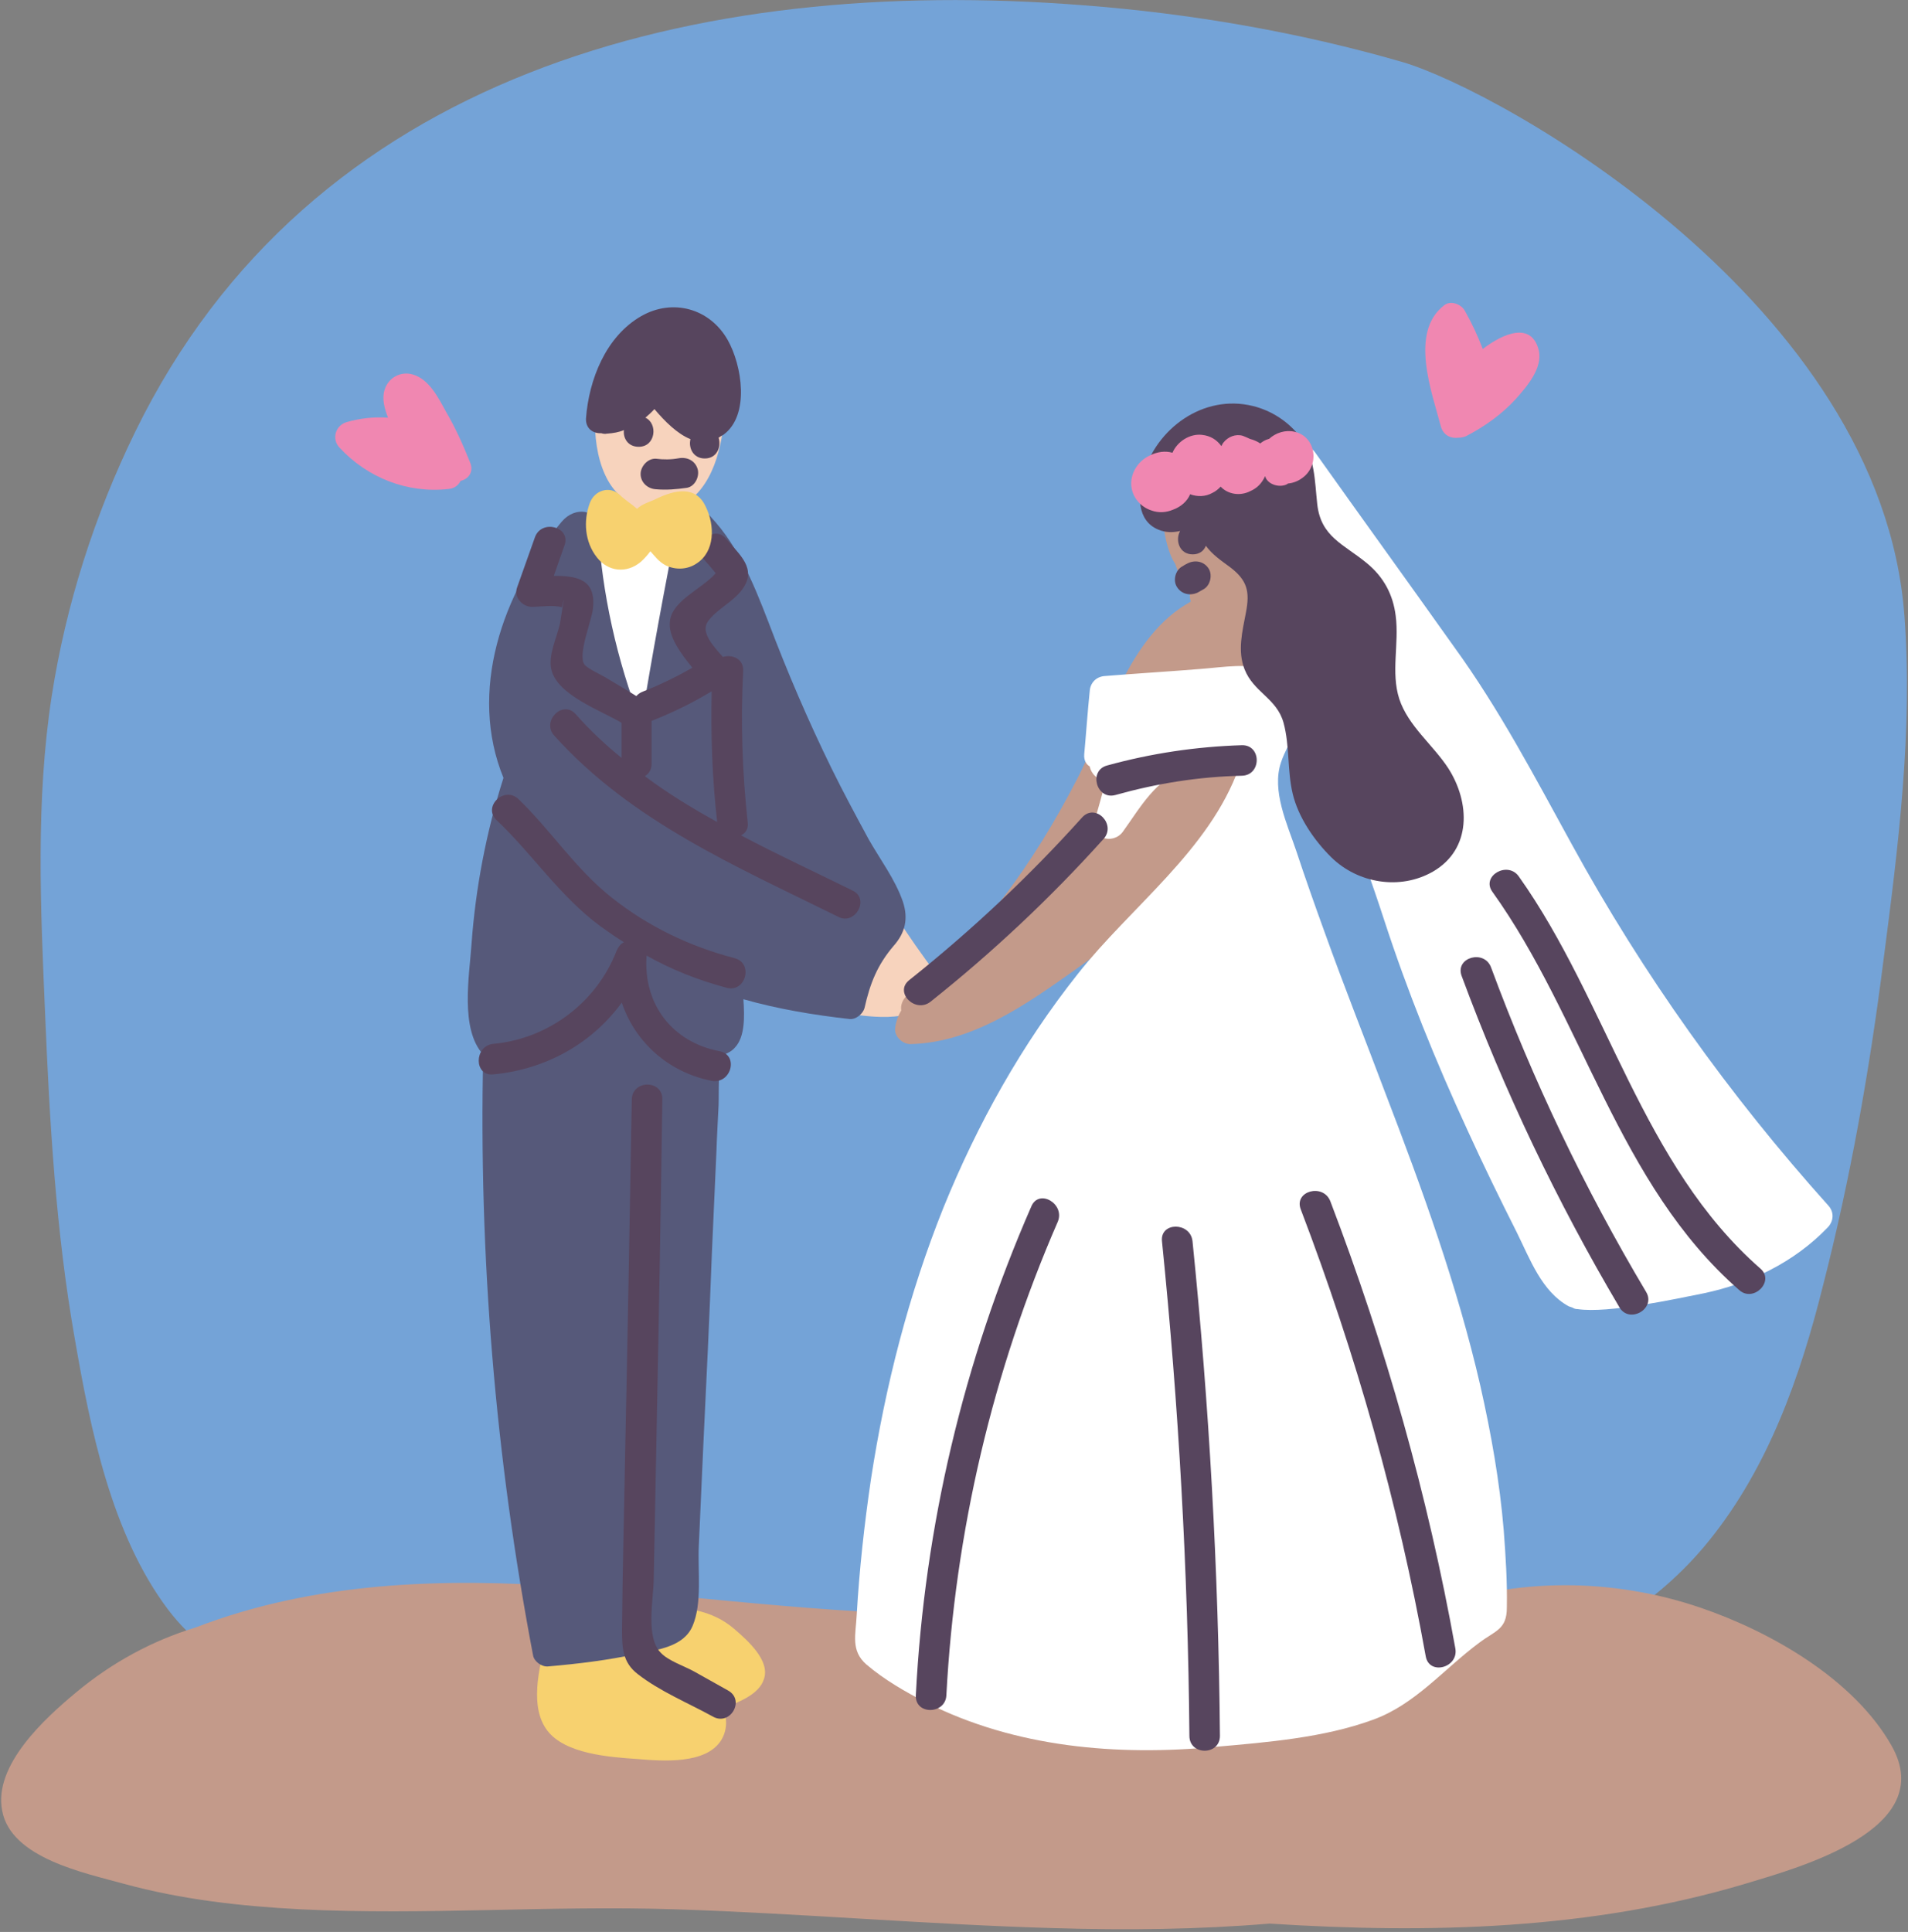 <?xml version="1.0" encoding="utf-8"?>
<!-- Generator: Adobe Illustrator 23.0.2, SVG Export Plug-In . SVG Version: 6.00 Build 0)  -->
<svg version="1.1" id="Capa_1" xmlns="http://www.w3.org/2000/svg" xmlns:xlink="http://www.w3.org/1999/xlink" x="0px" y="0px" viewBox="0 0 800 809.9" style="enable-background:new 0 0 800 809.9;" xml:space="preserve">

<rect x="0" y="0" width="800" height="809.9" fill="#808080" stroke="none"/>

<g>
	<path d="M798.5,258.2C788.9,127.1,629,38,588,26C544.8,13.5,499.1,5.6,454.1,2.2C291-10.6,129.9,31.2,56.7,181
		c-17.1,35-29,72.3-35,110.7c-6.8,44.1-4.7,88.7-2.8,133c1.9,45.6,4.5,91.3,12.4,136.2c6.6,38.2,15.4,82.3,39.2,113.9
		c9.6,12.6,22,22.2,37.7,25.4c2.6,0.4,4.7-0.2,6-1.7c24.1,5.1,48.8,7.2,73.6,6.2c17.7,2.6,35.4,4.1,53.1,4.9
		c47.5,2.3,95.3,2.3,142.8,3.2c45,0.9,90.2,2.3,135.2,2.1c36.7-0.2,74-2.6,109.4-13c34.1-10,65.9-28.1,88.5-56.3
		c24.7-30.7,38-68.4,47.5-106.4c11.5-44.8,19.6-90.6,25.4-136.5C795.9,355,802.1,306.2,798.5,258.2z" style="fill:#74A3D7;"/>
	<path d="M793.1,731.8c-15.8-27.9-50.7-47.8-80-57.8c-36.9-12.6-77.6-12.8-114.3,0.6c-4.3-0.4-8.5-0.9-12.4-1.1
		c-56.5-4.3-113,1.9-169.5,3.2c-59.9,1.5-118.8-7.2-178.5-11.5c-53.1-3.8-106.6-2.1-156.5,17.1C63.8,687.8,46.9,697,32,709.4
		C19,720.2-2.8,739.9,0.9,759c3.6,20,34.8,26.2,51,30.7c24.1,6.6,49,9.4,74,10.7c52.2,2.6,104.5-1.7,156.9,0
		c53.1,1.7,106.2,6.4,159.3,7.9c30.1,0.9,60.1,0.6,90.2-1.9c67.2,4.3,135,2.6,199.8-16.8C754.3,782.9,813,766.9,793.1,731.8z" style="fill:#C39A8A;"/>
</g>
<g>
	<path d="M645.2,146.9c-3-12.2-14.9-7.2-23.5-0.6c-2.1-5.5-4.5-10.7-7.5-16c-1.5-2.8-6-4.5-8.7-2.3
		c-14.7,11.3-5.1,36.5-1.3,51c1.1,3.6,4.3,4.9,7.2,4.5c1.1,0,2.1-0.2,3.2-0.6c7.9-4.1,15.1-9.2,21.1-15.8
		C640.1,162.1,646.9,154.4,645.2,146.9z" style="fill:#F087B1;"/>
	<path d="M197.2,194.1c-3-7.5-6.2-14.7-10.2-21.5c-3.2-5.8-7-13.6-13.9-15.6c-5.1-1.5-10.4,1.3-11.9,6.6
		c-1.1,3.6,0,7.7,1.5,11.5c-5.8-0.4-11.7,0.2-17.5,1.9c-4.7,1.5-6.2,7.2-2.8,10.7c11.7,12.6,28.4,19.2,45.6,17.3
		c2.6-0.2,4.3-1.7,5.1-3.4C196.2,200.9,198.7,198.1,197.2,194.1z" style="fill:#F087B1;"/>
</g>
<g>
	<path d="M392.7,408.5c-24.5-32.6-44.1-68.2-58.8-106.2c-6.8-17.5-13.2-35.4-21.1-52.4c-6.2-13.4-12.6-28.1-26.4-34.8
		v-3.4v-0.2c0.4-0.2,0.9-0.4,1.1-0.6c12.8-8.3,16.2-27.5,16.4-41.8c0-6.8-1.1-14.9-4.3-22c-1.5-5.1-4.1-9.8-8.7-12.4
		c-0.9-0.4-1.7-0.9-2.6-1.1c-1.1-0.6-2.3-1.3-3.6-1.7c-14.3-4.7-26.7,8.7-31.1,20.7c-5.3,14.1-6.2,35.4,1.3,48.8
		c1.9,3.4,4.3,6,7,8.1c-0.4,0.6-0.9,1.5-1.1,2.3c-27.9,9.4-46.7,36.5-50.1,65.5c-1.5,12.8-0.2,25.6,3,38
		c-12.6,80.4-11.3,161.8-3.8,242.4c3.8,40.7,9,81.4,14.5,122c1.3,9.6,2.6,19.2,4.1,29c1.1,6.6,1.9,13,8.5,16.2
		c14.5,7.2,36.5,5.8,52,4.1c5.5-0.6,9.8-9,3.2-11.9c-2.6-1.1-5.1-2.3-7.7-3.8c8.1-0.6,16.2-1.7,24.3-3.2c4.1-0.9,5.8-6.2,3.8-9.4
		c-4.9-8.3-11.9-6.4-19.6-10.2c-10.4-5.3-8.5-27.7-9.2-37.7c-1.7-27.7-0.6-55.6,1.5-83.4c4.1-53.3,11.5-106.2,11.7-159.7
		c18.1,7.5,37.7,11.9,56.5,14.9c7.2,1.1,31.8,5.5,33.3-6.2c0.6,0,1.3-0.2,1.9-0.2C392.7,417.3,395.1,411.5,392.7,408.5z
		 M338.6,384.2c-14.1-6.8-29.2-14.3-42.9-23.7c1.1-12.6,2.3-25.4,3.4-38C312.2,343.3,325.2,363.8,338.6,384.2z" style="fill:#F7D3BD;"/>
	<path d="M307.9,682.9c-19.2-16.6-49.7-5.8-72.3-1.1c-2.8,0.6-4.3,2.1-4.7,3.8c-1.1,0.9-1.9,1.9-2.3,3.4
		c-2.6,10.7-6.6,26.7,0.9,36.5c7.5,9.8,26,11.1,37.7,11.9c10.7,0.9,28.8,2.3,35.2-7.9c2.6-4.3,2.6-9.2,0.6-13.4
		c7.2-2.6,15.4-6,17.3-12.2C323,696.2,313.6,687.8,307.9,682.9z" style="fill:#F7D16F;"/>
	<path d="M290.4,212.8c-4.7-1.7-11.1-0.4-16,0c-7.9,0.6-15.6,1.5-23.2,2.3c-3,0.4-4.9,2.3-5.8,4.7
		c-0.9,1.3-1.3,3-1.1,4.9c2.8,17.3,5.8,34.5,9.2,51.8c3,14.9,5.1,30.7,13.6,43.7c2.6,3.8,8.7,4.5,11.1,0
		c6.4-11.7,8.5-24.7,10.4-37.7c2.3-15.1,4.5-30.3,6.2-45.4C295.7,229.7,300,216.2,290.4,212.8z" style="fill:#FFFFFF;"/>
	<path d="M378.5,377.8c-3.2-9.2-9.6-17.7-14.3-26c-5.3-9.8-10.7-19.8-15.6-29.8c-9.8-20-18.5-40.3-26.4-61.2
		c-6.6-17.1-13.4-33.9-26.9-46.9c-3.2-3.2-9.8-1.9-10.7,2.8c-5.8,28.8-11.1,57.6-15.8,86.3c-10.2-26.4-16.4-54.2-18.1-82.5
		c-0.4-6.6-9.4-8.5-15.1-1.9c-25.4,30.1-39.2,71.6-24.5,107.5c-7.2,22.6-11.7,46.1-13.4,69.7c-0.9,13.2-4.9,35.6,4.9,46.3
		c-1.9,84.4,5.1,168.9,20.9,251.8c0.4,2.6,3.6,4.9,6.2,4.7c12.6-1.1,25.2-2.6,37.5-5.3c8.3-1.7,19.4-2.8,23.2-11.7
		c4.1-9.6,2.1-23.2,2.6-33.5c0.6-14.1,1.3-28.4,1.9-42.4c1.3-26.9,2.6-53.9,3.6-80.8c0.6-14.1,1.3-28.4,1.9-42.4
		c0.2-6.4,0.6-12.8,0.9-19.2c0.2-6.2-0.4-14.7,1.7-20.9c2.1-0.9,3.8-1.7,5.1-3.2c4.3-4.5,4.1-13,3.6-20.3
		c14.5,4.1,29.4,6.6,44.6,8.3c2.6,0.2,5.5-2.1,6.2-4.7c2.3-10.2,5.3-17.9,12.2-26C379.5,391.1,381,385.1,378.5,377.8z M314.7,357.4
		c-2.1-0.6-4.3-1.1-6.6-1.5c-0.4,0-6.2-0.4-6.2-0.2c-0.6-0.6,0.6-7,0.6-8.1c0.2-2.3,0.6-4.9,1.1-7.2
		C307.2,346.1,310.9,351.6,314.7,357.4z" style="fill:#56597A;"/>
	<path d="M305.1,142.5c-7.5-13.2-23-17.5-36.2-10c-14.9,8.5-22,26.7-23.2,42.9c-0.2,4.3,3,6.4,6.4,6.2
		c0.6,0.2,1.5,0.4,2.3,0.2c2.8-0.2,5.1-0.6,7.2-1.5c-0.4,3.4,1.7,7,6.2,7c7.2,0,8.1-9.8,2.8-12.2c1.3-1.1,2.6-2.3,3.8-3.6
		c4.3,5.1,9.6,10.4,15.1,12.6c-0.9,3.6,1.1,8.1,6,8.1c5.1,0,7-4.9,5.8-8.7c0.6-0.4,1.3-0.9,2.1-1.3
		C314.5,174,311.1,153.1,305.1,142.5z" style="fill:#57455E;"/>
	<path d="M292.5,196.6c-1.1-3.6-4.5-5.1-7.9-4.5c-3.2,0.6-6.4,0.6-9.6,0.2c-3.4-0.2-6.4,3.2-6.4,6.4
		c0,3.6,3,6.2,6.4,6.4c4.5,0.4,8.7,0,13-0.6C291.5,203.9,293.4,199.6,292.5,196.6z" style="fill:#57455E;"/>
	<path d="M304.7,414.1c7.9,2.1,11.3-10.2,3.4-12.4c-18.8-4.9-36.2-13.2-51.6-25.4c-15.1-11.9-25.4-28.1-39.2-41.4
		c-6-5.5-15.1,3.4-9,9c15.1,14.3,26.2,31.6,43.3,44.3c3.2,2.3,6.6,4.7,10,6.8c-1.3,0.6-2.3,1.9-3,3.4c-8.3,21.7-28.6,37.1-51.8,39.2
		c-8.1,0.9-8.1,13.6,0,12.8c22.2-2.1,41.4-13,53.9-30.1c5.5,16.4,19.4,29.2,37.7,32.8c8.1,1.5,11.5-10.7,3.4-12.4
		c-20-3.8-32.2-19.8-30.7-40.1C281.4,406.4,292.7,410.9,304.7,414.1z" style="fill:#57455E;"/>
	<path d="M357.6,373.4c-15.6-7.7-31.6-15.1-46.9-23.2c1.9-0.9,3.2-2.8,2.8-5.5c-2.3-21.1-3-42.2-1.9-63.5
		c0.2-5.1-4.7-7-8.5-5.8c-3.8-4.3-9.4-10.2-6.4-14.7c3.4-5.1,10.7-8.3,14.5-13.6c6.4-8.7-1.1-14.5-6.8-21.3c-5.3-6.2-14.3,2.8-9,9
		c1.5,1.7,3.2,3.6,4.7,5.5c-6,6.8-18.1,11.3-19.2,20c-0.9,6.4,4.5,13.6,9.4,19.6c-6.6,3.8-13.6,7.2-20.7,10
		c-1.1,0.4-2.1,1.1-2.8,1.9c-4.1-2.6-8.1-4.9-12.4-7.5c-1.7-1.1-8.3-4.1-9.4-5.8c-2.8-4.1,3-18.1,3.6-23.2
		c1.5-12.6-6.8-13.9-16.4-13.9c1.5-4.3,3-8.5,4.5-12.8c2.8-7.7-9.6-11.1-12.4-3.4l-7.5,21.1c-1.5,4.1,2.3,8.1,6.2,8.1
		c3.6,0,9.2-0.9,12.6,0.2c1.1-4.9,0.9-3.8-0.2,3c-0.2,1.3-0.4,2.6-0.6,3.8c-1.3,5.8-5.1,13.4-3.6,19.4c2.6,10.7,20.9,17.1,29.4,22.2
		v14.7c-6.8-5.5-13.2-11.5-19.2-18.3c-5.5-6.2-14.5,3-9,9c32.4,36,76.3,54.8,119,75.9C358.4,388.1,364.8,377,357.6,373.4z
		 M270.4,325.4c1.7-1.1,2.8-2.8,2.8-5.1v-18.1c8.7-3.4,17.1-7.5,25.2-12.4c-0.4,18.3,0.2,36.5,2.3,54.8l0,0
		C290.2,338.8,280,332.6,270.4,325.4z" style="fill:#57455E;"/>
	<path d="M305.3,708.7c-4.7-2.6-9.4-5.3-14.1-7.9c-4.1-2.3-10.9-4.5-14.1-7.9c-6.4-6.4-3.2-21.7-3-30.7
		c0.4-22.4,0.9-44.8,1.3-67.2c0.9-44.8,1.7-89.3,2.3-134.1c0.2-8.3-12.6-8.3-12.8,0c-0.9,49.7-1.7,99.1-2.8,148.8
		c-0.4,24.5-1.1,48.8-1.3,73.3c0,7.7,0.2,13.9,6.6,18.8c9.2,7.2,21.3,12.2,31.3,17.7C306,723.9,312.6,712.8,305.3,708.7z" style="fill:#57455E;"/>
	<path d="M295.9,212.4c-4.1-9-13-7-20.5-3.4c-3,1.5-6,2.1-8.3,4.3c-2.6-2.3-4.7-3.4-7.2-5.8c-4.3-4.1-10.7-1.9-12.6,3.4
		c-2.8,7.5-2.1,16.4,3,22.8c4.7,6,12.4,6.8,18.3,1.9c1.5-1.3,2.8-2.8,4.1-4.5c1.9,2.1,3.6,4.5,6.6,6c4.1,1.9,9,1.7,12.8-0.9
		C299.8,231.2,299.8,220.3,295.9,212.4z" style="fill:#F7D16F;"/>
</g>
<g>
	<path d="M766.7,505.5c-41.6-46.3-77.8-97-107.7-151.6c-15.6-28.4-30.3-56.5-49.3-82.7c-19.4-27.3-39-54.4-58.4-81.7
		c-2.6-3.4-6.8-3.4-9.6-1.5c-2.6,0.6-5.1,2.6-5.5,6c-7.5,64.6,24.1,129.8,44.1,191.5c9.8,30.1,21.7,59.5,35,88.3
		c6.6,14.5,13.6,28.8,20.7,42.9c5.5,11.1,10.4,24.7,21.7,30.9c0.6,0.2,1.1,0.4,1.7,0.6c0.6,0.4,1.3,0.6,2.1,0.6
		c12.8,1.9,41.1-4.3,52.7-6.6c19.6-4.1,38-13,52-27.5C769,511.9,769,508.1,766.7,505.5z" style="fill:#FFFFFF;"/>
	<path d="M540.9,263.8c-3.4-7.9-9.8-13.9-16.6-18.8c6.4-3.8,11.7-10.4,13.4-19.6c3.2-16.8-3.4-59.1-29.8-48.6
		c-4.5,1.7-7.9,4.7-10.7,8.3c-13,7.7-11.5,38.2-5.3,49.9c0.2,0.4,0.6,0.9,0.9,1.5c0.6,1.9,1.3,3.8,2.1,5.5c1.1,2.6,3,3.4,5.1,3.2
		c-0.2,1.1-0.6,2.1-0.9,3.2c-0.4,1.3-0.2,2.6,0.2,3.8c-26.4,14.5-34.8,49.9-48,75c-17.7,34.1-40.1,66.3-70.8,90
		c-2.1,1.7-3,4.3-2.6,6.4c-1.3,2.1-2.3,4.7-2.6,7.7c-0.2,3.4,3.2,6.4,6.4,6.4c26.2-0.6,48.8-16.8,69.3-31.3
		c9.2-6.6,18.3-13.4,26.9-20.7c-0.2,7.2-0.4,14.5,0.2,21.7c0.4,4.7,1.1,9.4,5.3,11.9c6.2,3.8,16.4,0.4,23-0.4
		c6.6-0.9,14.1-0.9,19.8-4.5c12.2-7.9,9.6-24.9,9.2-37.3l-2.6-61c2.8-6.2,5.3-12.6,7.2-19.2C543.5,285.7,545.4,274.2,540.9,263.8z" style="fill:#C39A8A;"/>
	<path d="M630.5,641.6c-1.7-20.5-5.3-40.7-9.8-60.6c-9.6-41.8-24.3-82.3-39.7-122.4c-8.5-22.6-17.5-45.2-25.6-67.8
		c-4.1-11.3-8.1-22.6-11.9-34.1c-3.8-11.3-10.4-25.2-6.4-37.1c2.8-8.3,9-15.4,7.5-24.5c-1.1-6.8-5.8-11.9-12.4-14.1
		c-9-3.2-19.2-1.3-28.4-0.6c-13.4,1.1-27.1,1.9-40.5,3c-3.6,0.2-6.2,2.8-6.4,6.4c-0.9,8.7-1.5,17.7-2.3,26.4
		c-0.2,2.6,0.9,4.3,2.3,5.1c0.6,3,3.2,5.8,6.8,5.8c-1.5,5.5-3,11.1-4.7,16.8c-2.1,7.5,7.5,10.4,11.7,4.9c7-9.6,14.5-23.5,27.1-26
		c7.5-1.5,14.5-0.4,21.7-1.1c-12.4,34.8-45.4,58.4-67.6,86.6c-23.5,29.6-42,62.7-56.3,97.9C381,542.6,371.2,581,365.2,620
		c-2.8,19-4.9,38-6,57.1c-0.4,8.1-2.6,14.9,4.1,20.7c7.5,6.4,16.4,11.5,25.2,16c37.3,18.8,80,22.4,121.1,18.5
		c21.5-1.9,45.4-3.8,65.9-11.3c17.9-6.4,29.8-21.3,44.8-32.4c6.8-5.1,11.5-5.5,11.5-14.7C632,662.9,631.3,652.2,630.5,641.6z" style="fill:#FFFFFF;"/>
	<path d="M607.2,322c-6.4-9.8-16.8-17.7-20.5-29c-3.6-11.1,0-23.2-1.5-34.8c-1.1-9-5.1-16.4-12.2-22.2
		c-9.6-7.9-19.2-10.9-20.7-24.7c-1.1-10-0.9-19.4-7-27.9c-4.9-6.6-12.2-11.3-20-13.2c-20.7-5.1-40.7,9.4-46.1,29.2
		c-2.1,8.1-2.6,18.8,6.4,22.6c3,1.3,6.2,1.3,9.2,0.6c-2.1,3.8-0.4,9.8,5.3,9.8c2.8,0,4.7-1.5,5.5-3.6l0,0c2.8,3.8,6.4,6.2,10.2,9
		c7.2,5.5,8.3,10.2,6.6,19c-1.5,7.9-3.6,16-0.6,23.7c3.8,9.8,13.6,12.2,16.4,22.6c2.6,9.6,1.5,20,3.8,29.6c2.3,9.8,9,19.6,16.2,26.7
		c11.1,10.9,28.8,13.9,42.6,6C617.2,355.9,616.4,336.3,607.2,322z" style="fill:#57455E;"/>
	<path d="M506.8,238.4c-1.9-3-5.5-3.8-8.7-2.3c-0.9,0.4-1.7,0.9-2.3,1.3c-3,1.5-4.1,6-2.3,8.7c1.9,3,5.5,3.8,8.7,2.3
		l2.3-1.3C507.4,245.6,508.5,241.2,506.8,238.4z" style="fill:#57455E;"/>
	<path d="M542.8,181c-3.8-0.9-7.9,0.4-10.7,3H532c-1.5,0.4-2.6,1.1-3.6,1.9c-1.3-0.9-2.8-1.5-4.3-1.9
		c-0.9-0.4-1.9-0.9-3-1.3c-3-0.9-6.2,0.4-8.1,2.8c-0.4,0.4-0.6,1.1-0.9,1.5c-1.9-2.6-4.5-4.3-8.1-4.7c-5.1-0.6-10.4,2.8-12.4,7.5
		c-3-0.9-6.4-0.4-9.4,1.1c-4.7,2.1-8.1,7-7.9,12.2c0.2,5.1,3.8,9.4,8.5,10.9c3,1.1,6.2,0.9,9.2-0.4c3-1.1,5.8-3.4,7-6.4
		c3,1.1,6.4,1.1,9.4-0.6c1.3-0.6,2.6-1.7,3.4-2.6c3,3.2,8.1,4.1,12.4,1.9c3-1.3,4.9-3.4,6.2-6.2c0,0,0.2,0,0.2,0.2v0.2
		c1.3,3.2,6.2,4.5,9.2,2.8l0.2-0.2c2.1-0.2,4.1-0.9,6-2.3C553.5,195.1,551.8,183,542.8,181z" style="fill:#F087B1;"/>
	<path d="M520.7,312.4c-19.2,0.6-38,3.4-56.5,8.5c-7.9,2.1-4.5,14.5,3.4,12.4c17.5-4.9,35-7.7,53.1-8.1
		C529,325,529,312.2,520.7,312.4z" style="fill:#57455E;"/>
	<path d="M432.4,505.8c-28.4,65-44.8,134.1-48.4,204.9c-0.4,8.3,12.4,8.1,12.8,0c3.6-68.4,19.4-135.8,46.7-198.5
		C446.7,504.7,435.6,498.1,432.4,505.8z" style="fill:#57455E;"/>
	<path d="M500,520.3c-0.9-8.1-13.6-8.1-12.8,0c7,68.9,10.9,138.2,11.5,207.4c0,8.3,12.8,8.3,12.8,0
		C510.9,658.4,507,589.1,500,520.3z" style="fill:#57455E;"/>
	<path d="M610.2,691c-11.5-64-29.2-126.6-52.4-187.4c-3-7.7-15.4-4.3-12.4,3.4c23.2,60.8,40.9,123.4,52.4,187.4
		C599.3,702.5,611.7,699.1,610.2,691z" style="fill:#57455E;"/>
	<path d="M738.1,531.8c-49.7-43.5-64-111.9-101.3-164.4c-4.7-6.6-15.8-0.2-11.1,6.4c38.2,53.3,52.7,122.6,103.4,166.9
		C735.1,546.3,744.3,537.1,738.1,531.8z" style="fill:#57455E;"/>
	<path d="M690.2,541.6c-25.8-43.3-47.5-88.7-65-136c-2.8-7.7-15.1-4.3-12.4,3.4c17.9,48.4,40.1,94.9,66.3,139.2
		C683.3,555,694.4,548.6,690.2,541.6z" style="fill:#57455E;"/>
	<path d="M453.7,342.7c-22.2,24.7-46.5,47.5-72.5,68.2c-6.4,5.1,2.6,14.1,9,9c26-20.7,50.3-43.5,72.5-68.2
		C468.2,345.6,459.3,336.5,453.7,342.7z" style="fill:#57455E;"/>
</g>
</svg>
